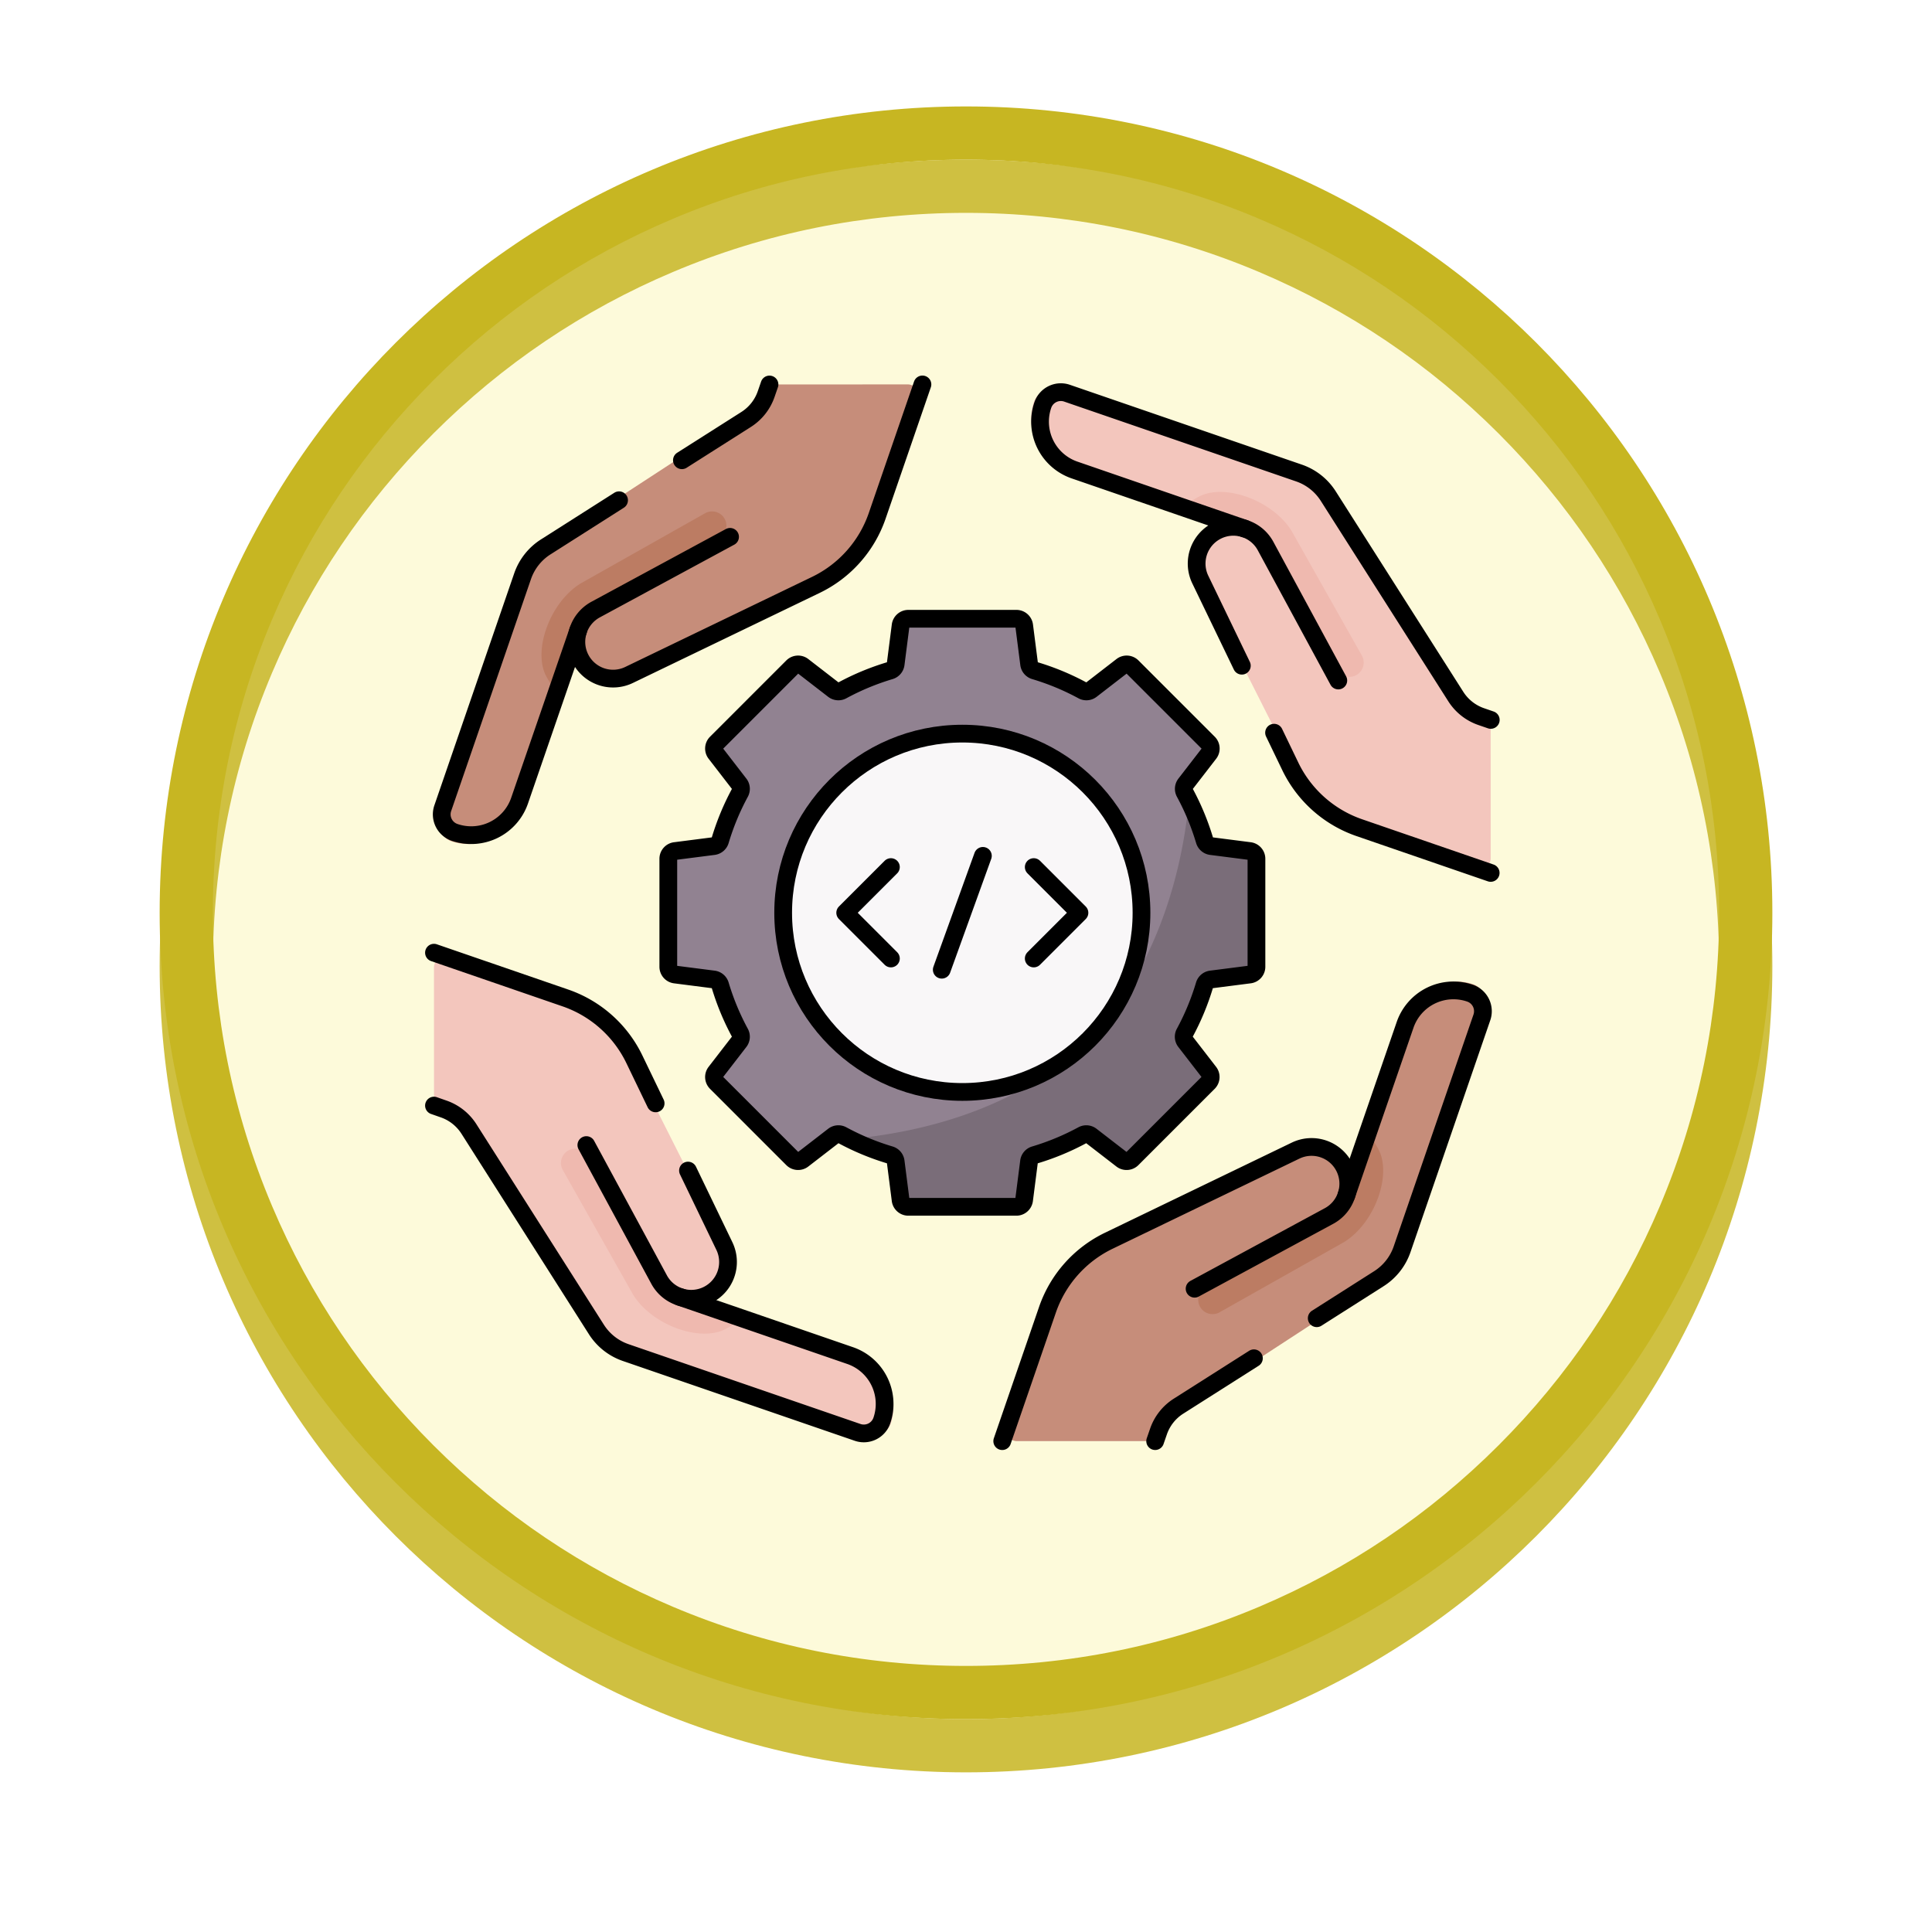 <svg xmlns="http://www.w3.org/2000/svg" xmlns:xlink="http://www.w3.org/1999/xlink" width="108.914" height="108.914" viewBox="0 0 108.914 108.914">
  <defs>
    <filter id="Trazado_874925" x="0" y="0" width="108.914" height="108.914" filterUnits="userSpaceOnUse">
      <feOffset dy="3" input="SourceAlpha"/>
      <feGaussianBlur stdDeviation="3" result="blur"/>
      <feFlood flood-opacity="0.161"/>
      <feComposite operator="in" in2="blur"/>
      <feComposite in="SourceGraphic"/>
    </filter>
  </defs>
  <g id="Grupo_1181742" data-name="Grupo 1181742" transform="translate(-1274.182 7985.843)">
    <g id="Grupo_1179943" data-name="Grupo 1179943" transform="translate(1283.182 -7979.843)">
      <g id="Grupo_1179014" data-name="Grupo 1179014" transform="translate(0 0)">
        <g id="Grupo_1111527" data-name="Grupo 1111527" transform="translate(0 0)">
          <g id="Grupo_1111316" data-name="Grupo 1111316">
            <g id="Grupo_1109835" data-name="Grupo 1109835" transform="translate(0 0)">
              <g id="Grupo_1107913" data-name="Grupo 1107913" transform="translate(0 0)">
                <g transform="matrix(1, 0, 0, 1, -9, -6)" filter="url(#Trazado_874925)">
                  <g id="Trazado_874925-2" data-name="Trazado 874925" transform="translate(9 6)" fill="#fdf9d4" opacity="0.859">
                    <path d="M 45.457 89.414 C 39.522 89.414 33.766 88.252 28.347 85.96 C 23.113 83.746 18.412 80.577 14.375 76.539 C 10.337 72.502 7.168 67.801 4.954 62.567 C 2.662 57.149 1.5 51.392 1.5 45.457 C 1.5 39.522 2.662 33.766 4.954 28.347 C 7.168 23.113 10.337 18.412 14.375 14.375 C 18.412 10.337 23.113 7.168 28.347 4.954 C 33.766 2.662 39.522 1.5 45.457 1.5 C 51.392 1.5 57.148 2.662 62.566 4.954 C 67.8 7.168 72.502 10.337 76.539 14.375 C 80.576 18.412 83.746 23.113 85.96 28.347 C 88.252 33.766 89.414 39.522 89.414 45.457 C 89.414 51.392 88.252 57.149 85.96 62.567 C 83.746 67.801 80.576 72.502 76.539 76.539 C 72.502 80.577 67.8 83.746 62.566 85.96 C 57.148 88.252 51.392 89.414 45.457 89.414 Z" stroke="none"/>
                    <path d="M 45.457 3 C 39.724 3 34.164 4.122 28.932 6.335 C 23.876 8.473 19.335 11.535 15.435 15.435 C 11.535 19.335 8.473 23.876 6.335 28.932 C 4.122 34.164 3 39.724 3 45.457 C 3 51.19 4.122 56.75 6.335 61.982 C 8.473 67.038 11.535 71.579 15.435 75.479 C 19.335 79.379 23.876 82.441 28.932 84.579 C 34.164 86.792 39.724 87.914 45.457 87.914 C 51.19 87.914 56.75 86.792 61.982 84.579 C 67.037 82.441 71.578 79.379 75.478 75.479 C 79.378 71.579 82.44 67.038 84.578 61.982 C 86.791 56.75 87.914 51.19 87.914 45.457 C 87.914 39.724 86.791 34.164 84.578 28.932 C 82.44 23.876 79.378 19.335 75.478 15.435 C 71.578 11.535 67.037 8.473 61.982 6.335 C 56.75 4.122 51.19 3 45.457 3 M 45.457 0 C 70.562 0 90.914 20.352 90.914 45.457 L 90.914 45.457 C 90.914 70.562 70.562 90.914 45.457 90.914 C 20.352 90.914 0 70.562 0 45.457 L 0 45.457 C 0 20.352 20.352 0 45.457 0 Z" stroke="none" fill="#c7b622"/>
                  </g>
                </g>
                <g id="Trazado_874923" data-name="Trazado 874923" transform="translate(0)" fill="none">
                  <path d="M45.457,0A45.457,45.457,0,0,1,90.914,45.457h0A45.457,45.457,0,0,1,0,45.457H0A45.457,45.457,0,0,1,45.457,0Z" stroke="none"/>
                  <path d="M 45.457 3 C 39.724 3 34.164 4.122 28.932 6.335 C 23.876 8.473 19.335 11.535 15.435 15.435 C 11.535 19.335 8.473 23.876 6.335 28.932 C 4.122 34.164 3 39.724 3 45.457 C 3 51.19 4.122 56.75 6.335 61.982 C 8.473 67.038 11.535 71.579 15.435 75.479 C 19.335 79.379 23.876 82.441 28.932 84.579 C 34.164 86.792 39.724 87.914 45.457 87.914 C 51.19 87.914 56.75 86.792 61.982 84.579 C 67.037 82.441 71.578 79.379 75.478 75.479 C 79.378 71.579 82.44 67.038 84.578 61.982 C 86.791 56.75 87.914 51.19 87.914 45.457 C 87.914 39.724 86.791 34.164 84.578 28.932 C 82.44 23.876 79.378 19.335 75.478 15.435 C 71.578 11.535 67.037 8.473 61.982 6.335 C 56.75 4.122 51.19 3 45.457 3 M 45.457 0 C 70.562 0 90.914 20.352 90.914 45.457 L 90.914 45.457 C 90.914 70.562 70.562 90.914 45.457 90.914 C 20.352 90.914 0 70.562 0 45.457 L 0 45.457 C 0 20.352 20.352 0 45.457 0 Z" stroke="none" fill="#c7b622"/>
                </g>
              </g>
            </g>
          </g>
        </g>
      </g>
    </g>
    <g id="collaboration_11068817" transform="translate(1291.149 -7971.67)">
      <g id="Grupo_1181740" data-name="Grupo 1181740" transform="translate(7.498 7.499)">
        <g id="Grupo_1181734" data-name="Grupo 1181734" transform="translate(32.26 33.658)">
          <path id="Trazado_1050155" data-name="Trazado 1050155" d="M284.993,314.228a.6.6,0,0,0,.54-.342,4.062,4.062,0,0,1,1.452-1.762l10.847-7.07a3.315,3.315,0,0,0,1.336-1.739l4.481-13.449a1.107,1.107,0,0,0-.7-1.4h0a2.972,2.972,0,0,0-3.744,1.909l-2.157,6.541L297,298.991l-1.093,1.393,0,0a2.147,2.147,0,0,0-.12-1.647h0a2.1,2.1,0,0,0-2.827-.939l-10.775,5.435a7.035,7.035,0,0,0-3.507,4.079l-1.993,6.131a.6.6,0,0,0,.57.785Z" transform="translate(-276.651 -288.316)" fill="#c68d7a"/>
          <path id="Trazado_1050156" data-name="Trazado 1050156" d="M375.168,366.13l-7.035,3.968a.809.809,0,0,1-1.1-.308h0a.809.809,0,0,1,.308-1.1l7.035-3.968a2.121,2.121,0,0,0,.42-.31,2.158,2.158,0,0,0,.566-.892v0l1.145-3.47a4.579,4.579,0,0,1,.584.865C377.855,362.344,376.893,365.05,375.168,366.13Z" transform="translate(-356.106 -351.449)" fill="#bc7c63"/>
        </g>
        <g id="Grupo_1181735" data-name="Grupo 1181735" transform="translate(33.658 0.255)">
          <path id="Trazado_1050157" data-name="Trazado 1050157" d="M314.227,28.338a.6.6,0,0,0-.342-.54,4.062,4.062,0,0,1-1.762-1.452L305.053,15.5a3.315,3.315,0,0,0-1.739-1.336L289.865,9.682a1.107,1.107,0,0,0-1.4.7h0a2.972,2.972,0,0,0,1.909,3.744l6.541,2.157,2.077.052,1.393,1.093,0,0a2.147,2.147,0,0,0-1.647.12h0a2.1,2.1,0,0,0-.939,2.827l5.435,10.775a7.035,7.035,0,0,0,4.079,3.507l6.131,1.993a.6.6,0,0,0,.785-.57Z" transform="translate(-288.315 -9.625)" fill="#f3c6bd"/>
          <path id="Trazado_1050158" data-name="Trazado 1050158" d="M366.13,60.252l3.968,7.035a.809.809,0,0,1-.308,1.1h0a.809.809,0,0,1-1.1-.308l-3.968-7.035a2.12,2.12,0,0,0-.31-.42,2.158,2.158,0,0,0-.892-.566h0l-3.47-1.145a4.579,4.579,0,0,1,.865-.584C362.344,57.565,365.05,58.527,366.13,60.252Z" transform="translate(-351.448 -52.259)" fill="#efb9af"/>
        </g>
        <g id="Grupo_1181736" data-name="Grupo 1181736" transform="translate(0.255 0)">
          <path id="Trazado_1050159" data-name="Trazado 1050159" d="M28.338,7.5a.6.6,0,0,0-.54.342A4.062,4.062,0,0,1,26.346,9.6L15.5,16.673a3.315,3.315,0,0,0-1.336,1.739L9.682,31.861a1.107,1.107,0,0,0,.7,1.4h0a2.972,2.972,0,0,0,3.744-1.909l2.157-6.541.052-2.077,1.093-1.393,0,0a2.147,2.147,0,0,0,.12,1.647h0a2.1,2.1,0,0,0,2.827.939l10.775-5.435a7.035,7.035,0,0,0,3.507-4.079l1.993-6.131a.6.6,0,0,0-.57-.785Z" transform="translate(-9.625 -7.499)" fill="#c68d7a"/>
          <path id="Trazado_1050160" data-name="Trazado 1050160" d="M60.252,71.288l7.035-3.968a.809.809,0,0,1,1.1.308h0a.809.809,0,0,1-.308,1.1L61.047,72.7a2.12,2.12,0,0,0-.42.31,2.158,2.158,0,0,0-.566.892v0l-1.145,3.47a4.579,4.579,0,0,1-.584-.865C57.565,75.075,58.527,72.369,60.252,71.288Z" transform="translate(-52.259 -60.058)" fill="#bc7c63"/>
        </g>
        <g id="Grupo_1181737" data-name="Grupo 1181737" transform="translate(0 32.26)">
          <path id="Trazado_1050161" data-name="Trazado 1050161" d="M7.5,284.993a.6.6,0,0,0,.342.54A4.062,4.062,0,0,1,9.6,286.986l7.07,10.847a3.315,3.315,0,0,0,1.739,1.336L31.86,303.65a1.107,1.107,0,0,0,1.4-.7h0a2.972,2.972,0,0,0-1.909-3.744l-6.541-2.157L22.735,297l-1.393-1.093,0,0a2.147,2.147,0,0,0,1.647-.12h0a2.1,2.1,0,0,0,.939-2.827l-5.435-10.775a7.035,7.035,0,0,0-4.079-3.507l-6.131-1.993a.6.6,0,0,0-.785.57Z" transform="translate(-7.498 -276.651)" fill="#f3c6bd"/>
          <path id="Trazado_1050162" data-name="Trazado 1050162" d="M71.288,375.168l-3.968-7.035a.809.809,0,0,1,.308-1.1h0a.809.809,0,0,1,1.1.308l3.968,7.035a2.121,2.121,0,0,0,.31.42,2.158,2.158,0,0,0,.892.566h0l3.47,1.145a4.578,4.578,0,0,1-.865.584C75.075,377.855,72.369,376.893,71.288,375.168Z" transform="translate(-60.058 -356.106)" fill="#efb9af"/>
        </g>
        <g id="Grupo_1181739" data-name="Grupo 1181739" transform="translate(12.957 12.927)">
          <path id="Trazado_1050163" data-name="Trazado 1050163" d="M148.922,134.905l.113-5.419a.649.649,0,0,0-.567-.644l-1.908-.231a.643.643,0,0,1-.536-.446,16.179,16.179,0,0,0-.785-2.7l-.034-.067a.644.644,0,0,1,.063-.694l1.169-1.513a.649.649,0,0,0-.055-.856l-4.117-4.117a.649.649,0,0,0-.856-.055l-1.513,1.169a.644.644,0,0,1-.694.063,14.377,14.377,0,0,0-2.534-1.05.644.644,0,0,1-.446-.536l-.243-1.9a.649.649,0,0,0-.644-.567h-5.823a.649.649,0,0,0-.644.567l-.243,1.9a.643.643,0,0,1-.446.536,14.373,14.373,0,0,0-2.534,1.05.644.644,0,0,1-.694-.063l-1.513-1.169a.649.649,0,0,0-.856.055l-4.117,4.117a.649.649,0,0,0-.055.856l1.169,1.513a.644.644,0,0,1,.063.694,14.372,14.372,0,0,0-1.05,2.534.644.644,0,0,1-.536.446l-1.9.243a.649.649,0,0,0-.567.644v5.839a.649.649,0,0,0,.573.645l1.787.213a.808.808,0,0,1,.669.557,14.382,14.382,0,0,0,1.019,2.434.644.644,0,0,1-.063.7l-1.169,1.513a.649.649,0,0,0,.055.856l4.117,4.117a.649.649,0,0,0,.856.055l1.513-1.169a.644.644,0,0,1,.694-.063l.066.035a15.748,15.748,0,0,0,2.658.8.644.644,0,0,1,.446.536l.2,1.8a.649.649,0,0,0,.644.567l5.414.12a.649.649,0,0,0,.644-.567l.108-1.918a.643.643,0,0,1,.446-.536,19.354,19.354,0,0,0,2.934-1.238.644.644,0,0,1,.694.063l1.513,1.181a.649.649,0,0,0,.856-.055l3.616-3.811a.649.649,0,0,0,.055-.856l-1-1.426a.644.644,0,0,1-.063-.7,17.718,17.718,0,0,0,1.135-2.7.808.808,0,0,1,.669-.557l1.668-.145A.649.649,0,0,0,148.922,134.905Z" transform="translate(-115.596 -115.349)" fill="#918291"/>
          <g id="Grupo_1181738" data-name="Grupo 1181738" transform="translate(10.117 10.118)">
            <path id="Trazado_1050164" data-name="Trazado 1050164" d="M222.978,202.919l-1.9-.243a.643.643,0,0,1-.536-.446,14.371,14.371,0,0,0-1.016-2.467c-.419,5.182-2.279,10.442-5.738,13.916-3.48,3.495-8.576,5.19-13.789,5.611a14.384,14.384,0,0,0,2.468,1.015.644.644,0,0,1,.446.536l.243,1.9a.649.649,0,0,0,.644.567h5.823a.649.649,0,0,0,.644-.567l.243-1.9a.643.643,0,0,1,.446-.536,14.375,14.375,0,0,0,2.534-1.05.644.644,0,0,1,.694.063l1.513,1.169a.649.649,0,0,0,.856-.055l4.117-4.117a.649.649,0,0,0,.055-.856l-1.169-1.513a.644.644,0,0,1-.063-.7,14.373,14.373,0,0,0,1.019-2.434.808.808,0,0,1,.669-.557l1.783-.2a.649.649,0,0,0,.577-.645v-5.851A.649.649,0,0,0,222.978,202.919Z" transform="translate(-200.004 -199.763)" fill="#7a6d79"/>
          </g>
          <circle id="Elipse_12519" data-name="Elipse 12519" cx="10.1" cy="10.1" r="10.1" transform="translate(6.729 6.729)" fill="#f9f7f8"/>
        </g>
      </g>
      <g id="Grupo_1181741" data-name="Grupo 1181741" transform="translate(7.498 7.499)">
        <path id="Trazado_1050165" data-name="Trazado 1050165" d="M150.823,137.286V131.2a.441.441,0,0,0-.385-.438l-2.169-.278a.444.444,0,0,1-.368-.316,14.171,14.171,0,0,0-1.12-2.7.444.444,0,0,1,.037-.483l1.338-1.731a.441.441,0,0,0-.037-.582l-4.3-4.3a.441.441,0,0,0-.582-.037l-1.731,1.338a.443.443,0,0,1-.483.037,14.163,14.163,0,0,0-2.7-1.12.444.444,0,0,1-.316-.368l-.278-2.169a.441.441,0,0,0-.438-.385H131.2a.441.441,0,0,0-.438.385l-.278,2.169a.444.444,0,0,1-.316.368,14.169,14.169,0,0,0-2.7,1.12.444.444,0,0,1-.483-.037l-1.731-1.338a.441.441,0,0,0-.582.037l-4.3,4.3a.441.441,0,0,0-.037.582l1.337,1.731a.443.443,0,0,1,.037.483,14.162,14.162,0,0,0-1.12,2.7.444.444,0,0,1-.368.316l-2.169.278a.441.441,0,0,0-.385.438v6.086a.441.441,0,0,0,.385.438l2.169.278a.444.444,0,0,1,.368.316,14.168,14.168,0,0,0,1.12,2.7.444.444,0,0,1-.037.483l-1.337,1.731a.441.441,0,0,0,.037.582l4.3,4.3a.441.441,0,0,0,.582.037l1.731-1.337a.443.443,0,0,1,.483-.037,14.163,14.163,0,0,0,2.7,1.12.444.444,0,0,1,.316.368l.278,2.169a.441.441,0,0,0,.438.385h6.086a.441.441,0,0,0,.438-.385l.278-2.169a.444.444,0,0,1,.316-.368,14.169,14.169,0,0,0,2.7-1.12.444.444,0,0,1,.483.037l1.731,1.337a.441.441,0,0,0,.582-.037l4.3-4.3a.441.441,0,0,0,.037-.582l-1.338-1.731a.443.443,0,0,1-.037-.483,14.164,14.164,0,0,0,1.12-2.7.444.444,0,0,1,.368-.316l2.169-.278A.441.441,0,0,0,150.823,137.286Z" transform="translate(-104.457 -104.458)" fill="none" stroke="#000" stroke-linecap="round" stroke-linejoin="round" stroke-miterlimit="10" stroke-width="1"/>
        <circle id="Elipse_12520" data-name="Elipse 12520" cx="10.1" cy="10.1" r="10.1" transform="translate(19.685 19.685)" fill="none" stroke="#000" stroke-linecap="round" stroke-linejoin="round" stroke-miterlimit="10" stroke-width="1"/>
        <path id="Trazado_1050166" data-name="Trazado 1050166" d="M203.488,239.654l-2.577-2.577,2.577-2.577" transform="translate(-177.729 -207.292)" fill="none" stroke="#000" stroke-linecap="round" stroke-linejoin="round" stroke-miterlimit="10" stroke-width="1"/>
        <path id="Trazado_1050167" data-name="Trazado 1050167" d="M289.589,239.654l2.577-2.577-2.577-2.577" transform="translate(-255.778 -207.292)" fill="none" stroke="#000" stroke-linecap="round" stroke-linejoin="round" stroke-miterlimit="10" stroke-width="1"/>
        <line id="Línea_818" data-name="Línea 818" y1="6.419" x2="2.318" transform="translate(28.626 26.576)" fill="none" stroke="#000" stroke-linecap="round" stroke-linejoin="round" stroke-miterlimit="10" stroke-width="1"/>
        <path id="Trazado_1050168" data-name="Trazado 1050168" d="M304.051,18.822l-9.6-3.307a2.883,2.883,0,0,1-1.787-3.664h0a1.074,1.074,0,0,1,1.365-.666l13.077,4.5a3.183,3.183,0,0,1,1.66,1.319l7.179,11.283a2.769,2.769,0,0,0,1.434,1.131l.537.185" transform="translate(-258.341 -10.691)" fill="none" stroke="#000" stroke-linecap="round" stroke-linejoin="round" stroke-miterlimit="10" stroke-width="1"/>
        <path id="Trazado_1050169" data-name="Trazado 1050169" d="M374.131,83.116l-4.1-7.58a2.058,2.058,0,0,0-1.169-.979s0,0,0,0a2.047,2.047,0,0,0-.648-.105,2.073,2.073,0,0,0-1.864,2.971l2.343,4.858" transform="translate(-323.151 -66.425)" fill="none" stroke="#000" stroke-linecap="round" stroke-linejoin="round" stroke-miterlimit="10" stroke-width="1"/>
        <path id="Trazado_1050170" data-name="Trazado 1050170" d="M402.62,171.3l.916,1.9a6.764,6.764,0,0,0,3.888,3.454l1.291.445,6.116,2.106" transform="translate(-355.261 -151.667)" fill="none" stroke="#000" stroke-linecap="round" stroke-linejoin="round" stroke-miterlimit="10" stroke-width="1"/>
        <path id="Trazado_1050171" data-name="Trazado 1050171" d="M124.11,11.774l3.621-2.3a2.762,2.762,0,0,0,1.13-1.434l.186-.537" transform="translate(-110.133 -7.5)" fill="none" stroke="#000" stroke-linecap="round" stroke-linejoin="round" stroke-miterlimit="10" stroke-width="1"/>
        <path id="Trazado_1050172" data-name="Trazado 1050172" d="M21.129,61.97l-4.12,2.621a3.192,3.192,0,0,0-1.318,1.66l-4.5,13.077a1.073,1.073,0,0,0,.665,1.365,2.882,2.882,0,0,0,3.664-1.787l3.307-9.6s0,0,0,0" transform="translate(-10.695 -55.441)" fill="none" stroke="#000" stroke-linecap="round" stroke-linejoin="round" stroke-miterlimit="10" stroke-width="1"/>
        <path id="Trazado_1050173" data-name="Trazado 1050173" d="M93.966,7.5,91.86,13.617l-.444,1.29A6.762,6.762,0,0,1,87.96,18.8L77.427,23.878a2.071,2.071,0,0,1-2.755-.945h0a2.071,2.071,0,0,1,.87-2.741l7.579-4.1" transform="translate(-66.43 -7.5)" fill="none" stroke="#000" stroke-linecap="round" stroke-linejoin="round" stroke-miterlimit="10" stroke-width="1"/>
        <path id="Trazado_1050174" data-name="Trazado 1050174" d="M21.36,357.486l9.6,3.307a2.883,2.883,0,0,1,1.787,3.664h0a1.074,1.074,0,0,1-1.365.666l-13.077-4.5a3.183,3.183,0,0,1-1.66-1.319L9.471,348.019a2.769,2.769,0,0,0-1.434-1.131L7.5,346.7" transform="translate(-7.5 -306.046)" fill="none" stroke="#000" stroke-linecap="round" stroke-linejoin="round" stroke-miterlimit="10" stroke-width="1"/>
        <path id="Trazado_1050175" data-name="Trazado 1050175" d="M79.17,365.25l4.1,7.58a2.058,2.058,0,0,0,1.169.979s0,0,0,0a2.048,2.048,0,0,0,.648.105,2.073,2.073,0,0,0,1.864-2.971L84.9,366.688" transform="translate(-70.58 -322.37)" fill="none" stroke="#000" stroke-linecap="round" stroke-linejoin="round" stroke-miterlimit="10" stroke-width="1"/>
        <path id="Trazado_1050176" data-name="Trazado 1050176" d="M7.5,274.77l6.116,2.106,1.291.445a6.763,6.763,0,0,1,3.888,3.454l1.2,2.489" transform="translate(-7.5 -242.735)" fill="none" stroke="#000" stroke-linecap="round" stroke-linejoin="round" stroke-miterlimit="10" stroke-width="1"/>
        <path id="Trazado_1050177" data-name="Trazado 1050177" d="M346.7,470.174l.186-.537a2.761,2.761,0,0,1,1.13-1.433l4.25-2.7" transform="translate(-306.044 -410.605)" fill="none" stroke="#000" stroke-linecap="round" stroke-linejoin="round" stroke-miterlimit="10" stroke-width="1"/>
        <path id="Trazado_1050178" data-name="Trazado 1050178" d="M422.69,310.982l3.492-2.221a3.192,3.192,0,0,0,1.318-1.66l4.5-13.077a1.074,1.074,0,0,0-.665-1.365,2.882,2.882,0,0,0-3.664,1.787l-3.307,9.6s0,0,0,0" transform="translate(-372.926 -258.341)" fill="none" stroke="#000" stroke-linecap="round" stroke-linejoin="round" stroke-miterlimit="10" stroke-width="1"/>
        <path id="Trazado_1050179" data-name="Trazado 1050179" d="M274.77,382.721l2.106-6.117.444-1.29a6.762,6.762,0,0,1,3.455-3.889l10.533-5.082a2.071,2.071,0,0,1,2.755.945h0a2.071,2.071,0,0,1-.87,2.741l-7.579,4.1" transform="translate(-242.735 -323.151)" fill="none" stroke="#000" stroke-linecap="round" stroke-linejoin="round" stroke-miterlimit="10" stroke-width="1"/>
      </g>
    </g>
  </g>
</svg>
